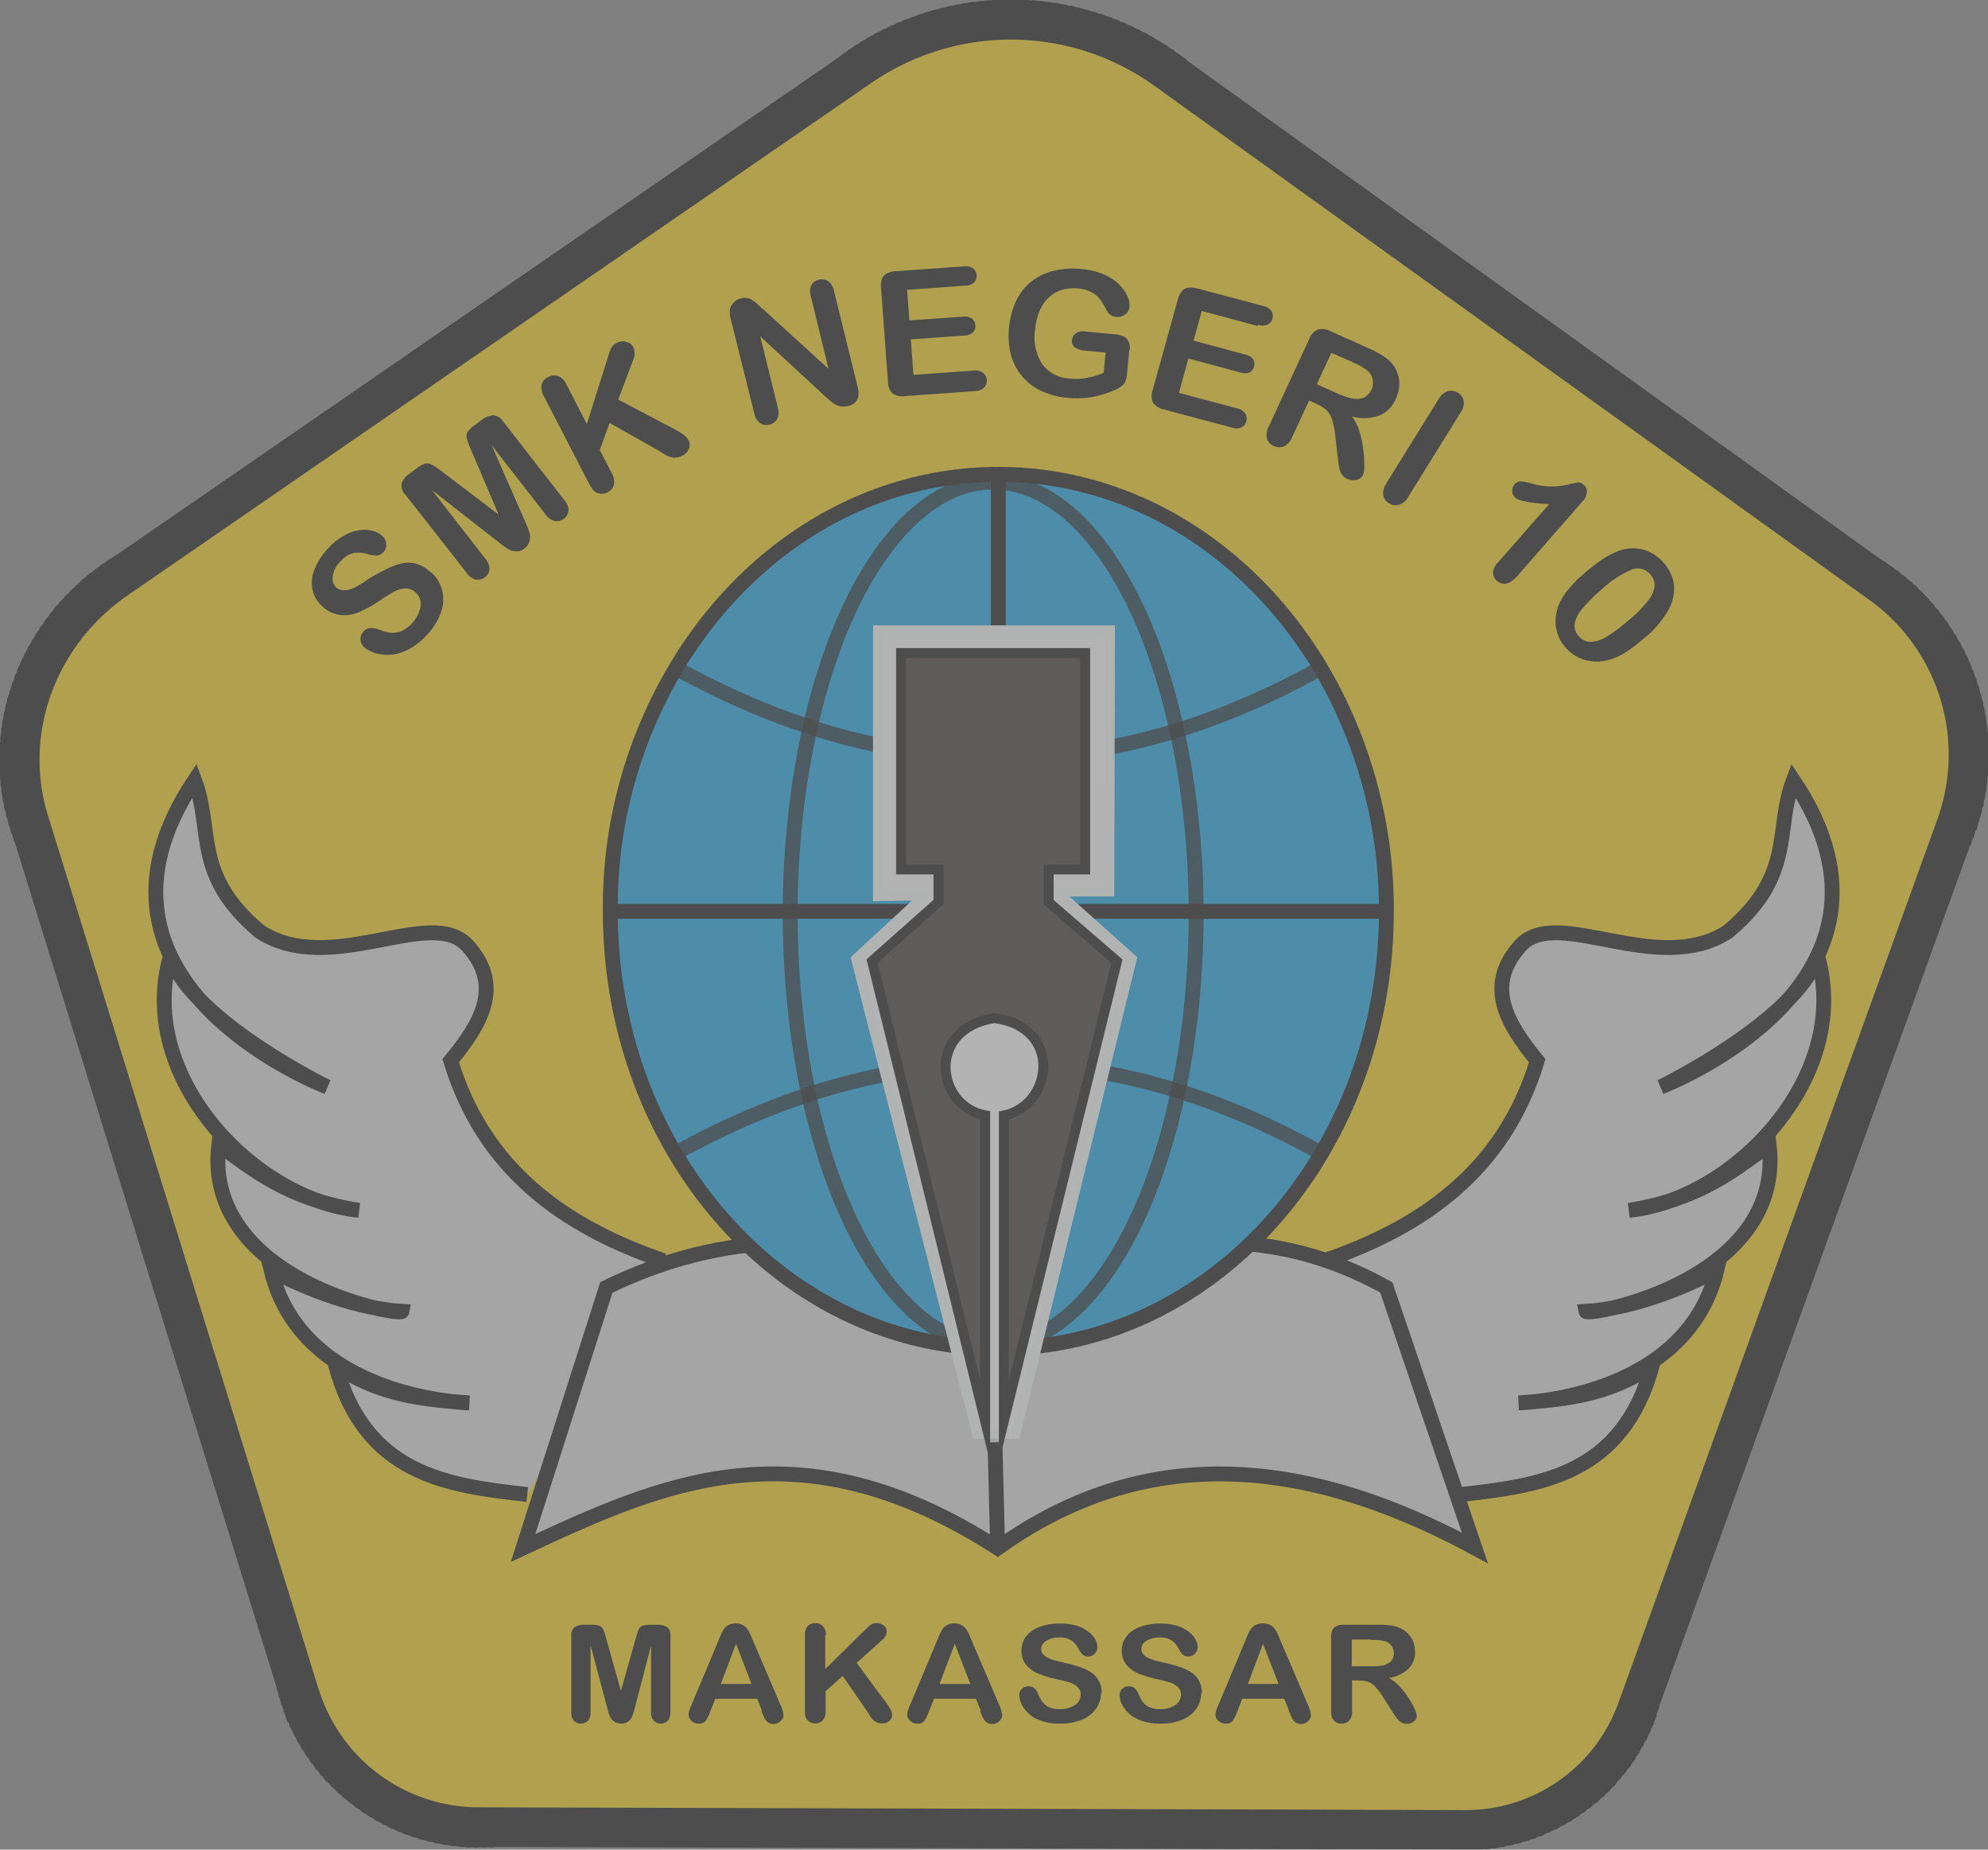 <svg id="svg8" xmlns="http://www.w3.org/2000/svg" viewBox="0 0 284.82 264.94"><rect x="0" y="0" width="284.82" height="264.94" fill="#808080" stroke="none"/><defs><style>.cls-1{opacity:0.4;}.cls-2{fill:#f9d304;stroke-width:5.67px;}.cls-2,.cls-3,.cls-4,.cls-5,.cls-6,.cls-7,.cls-9{stroke:#000;}.cls-2,.cls-4,.cls-7{stroke-linecap:square;stroke-dasharray:0.52 0.52;}.cls-2,.cls-3,.cls-4,.cls-5,.cls-6,.cls-7,.cls-8,.cls-9{stroke-miterlimit:11.34;}.cls-3{fill:#dcdddd;}.cls-3,.cls-4,.cls-5,.cls-6{stroke-width:2.13px;}.cls-4{fill:#00a1e9;}.cls-5,.cls-6,.cls-7{fill:none;}.cls-5,.cls-7{opacity:0.76;isolation:isolate;}.cls-7{stroke-width:2.13px;}.cls-8{fill:#fff;stroke:#fbffff;}.cls-8,.cls-9{stroke-width:1.42px;}.cls-9{fill:#2c2625;}</style></defs><g class="cls-1"><g id="g952"><path id="path833" class="cls-2" d="M82.86,266.59,44,141.17c-4-12.86,1.09-26.92,12.58-34.82L162.9,33.11a38.1,38.1,0,0,1,43.66.12L309.17,107A30.13,30.13,0,0,1,320,141.93l-45.75,126.7a26.06,26.06,0,0,1-24.59,16.94l-140.94-.39a26.84,26.84,0,0,1-25.84-18.59Z" transform="translate(-39.82 -23.46)"/><g id="text880"><path id="path1843" d="M101.55,105.4a5.16,5.16,0,0,1,1.61,2.6,5.38,5.38,0,0,1-.17,3.18,9,9,0,0,1-2.09,3.31A8.83,8.83,0,0,1,97.11,117a6.11,6.11,0,0,1-2.82.17,4.59,4.59,0,0,1-2.29-1,1.56,1.56,0,0,1-.07-2.28,1.37,1.37,0,0,1,.94-.46,2.8,2.8,0,0,1,1.29.23,8.06,8.06,0,0,0,1.58.43,3.3,3.3,0,0,0,1.5-.18,5,5,0,0,0,2.84-3.58,2.25,2.25,0,0,0-.71-2,2,2,0,0,0-1.47-.57,3.41,3.41,0,0,0-1.61.45c-.54.29-1.23.71-2.06,1.27a17.9,17.9,0,0,1-3,1.67,5.55,5.55,0,0,1-2.66.4A4.48,4.48,0,0,1,86,110.31a4.42,4.42,0,0,1-1.41-2.38,5,5,0,0,1,.29-2.91,9.63,9.63,0,0,1,2-3.07,9,9,0,0,1,2.29-1.81,6.09,6.09,0,0,1,2.2-.74,4.54,4.54,0,0,1,1.87.11,3.29,3.29,0,0,1,1.35.71,1.78,1.78,0,0,1,.56,1.14,1.46,1.46,0,0,1-.4,1.19,1.41,1.41,0,0,1-.89.49,5,5,0,0,1-1.26-.18,4.72,4.72,0,0,0-2-.21,3.52,3.52,0,0,0-2,1.23,3.72,3.72,0,0,0-1.1,2.1,1.76,1.76,0,0,0,.51,1.63A1.56,1.56,0,0,0,89,108a2.7,2.7,0,0,0,1.06-.14,5.58,5.58,0,0,0,1-.47c.32-.18.84-.5,1.55-1A26.87,26.87,0,0,1,95.17,105a8.58,8.58,0,0,1,2.23-.84,4.26,4.26,0,0,1,2.1.07,4.91,4.91,0,0,1,2,1.19Z" transform="translate(-39.82 -23.46)"/><path id="path1845" d="M111.11,101l-9.41-7.35,7.66,9.85a2.18,2.18,0,0,1,.58,1.51,1.52,1.52,0,0,1-.66,1.14,1.61,1.61,0,0,1-1.29.33,2.29,2.29,0,0,1-1.34-1L97.87,94.28a1.73,1.73,0,0,1-.49-1.62,2.89,2.89,0,0,1,1.09-1.34l.91-.68a4.51,4.51,0,0,1,1.3-.75,1.32,1.32,0,0,1,1,.11,11.92,11.92,0,0,1,1.37.93l8.2,6.23-4-9.39a9.58,9.58,0,0,1-.56-1.54,1.2,1.2,0,0,1,.14-.93,4.21,4.21,0,0,1,1.09-1l.91-.68a3,3,0,0,1,1.6-.67,1.79,1.79,0,0,1,1.47.88l8.79,11.29a2.2,2.2,0,0,1,.58,1.5,1.7,1.7,0,0,1-2,1.47,2.29,2.29,0,0,1-1.33-1l-7.67-9.84,4.75,10.83c.3.7.52,1.23.63,1.59a2.16,2.16,0,0,1,.06,1.14A1.91,1.91,0,0,1,115,102a2,2,0,0,1-1,.43,2,2,0,0,1-1-.14,4.5,4.5,0,0,1-.9-.51l-.9-.69Z" transform="translate(-39.82 -23.46)"/><path id="path1847" d="M121,78.59l2.9,5.61L127,74.34a6.83,6.83,0,0,1,.43-1.1,1.69,1.69,0,0,1,.76-.67,1.83,1.83,0,0,1,1.36-.15,1.47,1.47,0,0,1,1,.77,2.16,2.16,0,0,1,0,1.78L128.4,80.7l8,4.21a9.32,9.32,0,0,1,1.35.82,2.68,2.68,0,0,1,.76.87,1.33,1.33,0,0,1,0,1.14,1.79,1.79,0,0,1-.95,1,2.24,2.24,0,0,1-1.28.27,2.86,2.86,0,0,1-1.13-.41c-.37-.22-.7-.42-1-.61l-7-3.95-1.4,3.88,1.71,3.31a2.35,2.35,0,0,1,.31,1.73A1.87,1.87,0,0,1,126,94.19a1.69,1.69,0,0,1-.91-.29,2.37,2.37,0,0,1-.56-.61c-.16-.26-.37-.65-.63-1.16l-6.15-11.9a2.42,2.42,0,0,1-.33-1.69,1.72,1.72,0,0,1,.95-1.09,1.79,1.79,0,0,1,1.46-.1A2.31,2.31,0,0,1,121,78.59Z" transform="translate(-39.82 -23.46)"/><path id="path1849" d="M149.06,67.66l9.46,8.64L156,65.93a2.29,2.29,0,0,1,.06-1.62,1.75,1.75,0,0,1,2.43-.57,2.3,2.3,0,0,1,.82,1.4l3.38,13.72q.57,2.3-1.38,2.76a2.85,2.85,0,0,1-.91.06,2.22,2.22,0,0,1-.83-.26,4,4,0,0,1-.8-.54L158,80.2l-9.26-8.56,2.52,10.22a2.22,2.22,0,0,1-.1,1.62,1.64,1.64,0,0,1-1.09.8,1.62,1.62,0,0,1-1.35-.22,2.32,2.32,0,0,1-.84-1.4L144.52,69.2a3.85,3.85,0,0,1-.14-1.39,2,2,0,0,1,.55-1,2.1,2.1,0,0,1,1.07-.61,2.15,2.15,0,0,1,.86-.05,1.92,1.92,0,0,1,.71.28,3.91,3.91,0,0,1,.71.55l.78.73Z" transform="translate(-39.82 -23.46)"/><path id="path1851" d="M178.11,64.38l-8.33.59.33,4.39,7.67-.54a1.81,1.81,0,0,1,1.29.29,1.22,1.22,0,0,1,.49.94,1.33,1.33,0,0,1-.33,1,1.85,1.85,0,0,1-1.25.47l-7.67.55.38,5.09,8.62-.62a1.9,1.9,0,0,1,1.33.31A1.44,1.44,0,0,1,180.8,79a1.91,1.91,0,0,1-1.28.48l-10.05.72a2.43,2.43,0,0,1-1.78-.4,2.35,2.35,0,0,1-.65-1.66l-1-13.45a3,3,0,0,1,.14-1.29,1.45,1.45,0,0,1,.69-.77,3,3,0,0,1,1.27-.32l9.77-.7a1.88,1.88,0,0,1,1.33.3,1.39,1.39,0,0,1,.15,2,1.92,1.92,0,0,1-1.28.48Z" transform="translate(-39.82 -23.46)"/><path id="path1853" d="M201.61,73.62l-.33,3.43a3.74,3.74,0,0,1-.25,1.08,1.62,1.62,0,0,1-.58.68,4.53,4.53,0,0,1-1,.55,15,15,0,0,1-3.31,1,13.38,13.38,0,0,1-3.37.09,11.07,11.07,0,0,1-3.77-1,7.9,7.9,0,0,1-4.35-5.21,11.82,11.82,0,0,1,.74-7.66,7.86,7.86,0,0,1,2.15-2.76,8.32,8.32,0,0,1,3.17-1.55,11.7,11.7,0,0,1,4.07-.27,9.94,9.94,0,0,1,3.21.79,7.28,7.28,0,0,1,2.18,1.42,5.55,5.55,0,0,1,1.18,1.68,3.16,3.16,0,0,1,.3,1.49,1.54,1.54,0,0,1-.63,1.12,1.81,1.81,0,0,1-1.28.36,1.68,1.68,0,0,1-.75-.26,1.61,1.61,0,0,1-.56-.57,15.11,15.11,0,0,0-1-1.69,3.6,3.6,0,0,0-1.2-1,5,5,0,0,0-2-.56,5.89,5.89,0,0,0-2.33.22,4.85,4.85,0,0,0-1.85,1.1,5.9,5.9,0,0,0-1.29,1.9,8.76,8.76,0,0,0-.63,2.61,7.15,7.15,0,0,0,1,5,5.2,5.2,0,0,0,4,2.08,8.49,8.49,0,0,0,2.43-.11,11.3,11.3,0,0,0,2.38-.72l.28-2.9-2.86-.27a3.12,3.12,0,0,1-1.53-.45,1.09,1.09,0,0,1-.42-1.08,1.27,1.27,0,0,1,.53-.95,1.83,1.83,0,0,1,1.24-.28l4.19.4a5,5,0,0,1,1.29.26,1.39,1.39,0,0,1,.8.67,2.33,2.33,0,0,1,.2,1.42Z" transform="translate(-39.82 -23.46)"/><path id="path1855" d="M220.07,70.17,212,68l-1.18,4.25,7.42,2a1.75,1.75,0,0,1,1.12.69,1.24,1.24,0,0,1,.14,1,1.37,1.37,0,0,1-.66.87,1.85,1.85,0,0,1-1.33,0l-7.43-2-1.36,4.92,8.34,2.22a1.89,1.89,0,0,1,1.16.73,1.34,1.34,0,0,1,.15,1.13,1.37,1.37,0,0,1-.71.89,1.91,1.91,0,0,1-1.37,0l-9.73-2.59a2.41,2.41,0,0,1-1.55-1,2.32,2.32,0,0,1-.05-1.77l3.61-13a2.92,2.92,0,0,1,.57-1.16,1.38,1.38,0,0,1,.9-.51,3.12,3.12,0,0,1,1.32.11l9.45,2.51a1.85,1.85,0,0,1,1.16.72,1.27,1.27,0,0,1,.15,1.08,1.31,1.31,0,0,1-.7.88,1.93,1.93,0,0,1-1.36,0Z" transform="translate(-39.82 -23.46)"/><path id="path1857" d="M228.56,81.36l-1.18-.53-2.44,5.25a2.43,2.43,0,0,1-1.17,1.32,1.77,1.77,0,0,1-1.44-.06,1.68,1.68,0,0,1-1-1.07,2.48,2.48,0,0,1,.26-1.7L227.4,72a2.3,2.3,0,0,1,1.21-1.33,2.41,2.41,0,0,1,1.8.22l5.49,2.45a17.34,17.34,0,0,1,1.9,1,5.53,5.53,0,0,1,1.28,1,4.51,4.51,0,0,1,.95,1.55,4.26,4.26,0,0,1,.26,1.81,4.94,4.94,0,0,1-.46,1.82A4.55,4.55,0,0,1,237.42,83a6.79,6.79,0,0,1-3.9.13,6.6,6.6,0,0,1,1.07,2.14,14.68,14.68,0,0,1,.55,2.6,14.07,14.07,0,0,1,.14,2.31,3.93,3.93,0,0,1-.17,1.3,1.33,1.33,0,0,1-.51.55,1.66,1.66,0,0,1-.8.23,2,2,0,0,1-.93-.18,1.76,1.76,0,0,1-.83-.7,2.54,2.54,0,0,1-.36-.95c-.06-.35-.13-.86-.21-1.52l-.32-2.81a13,13,0,0,0-.45-2.43,3.48,3.48,0,0,0-.76-1.38,4.28,4.28,0,0,0-1.38-.9Zm5.12-6L230.56,74l-2.08,4.49,3,1.35a9.68,9.68,0,0,0,2.14.71,2.74,2.74,0,0,0,1.59-.14,2.35,2.35,0,0,0,.66-3.74,7.4,7.4,0,0,0-2.21-1.28Z" transform="translate(-39.82 -23.46)"/><path id="path1859" d="M238.42,92.72l7.5-12.08a2.45,2.45,0,0,1,1.32-1.15,1.72,1.72,0,0,1,1.42.21,1.69,1.69,0,0,1,.86,1.16,2.23,2.23,0,0,1-.43,1.67l-7.5,12.08a2.38,2.38,0,0,1-1.33,1.15,1.79,1.79,0,0,1-1.45-.21A1.72,1.72,0,0,1,238,94.4a2.34,2.34,0,0,1,.44-1.68Z" transform="translate(-39.82 -23.46)"/><path id="path1861" d="M254.36,104.12l7.4-8.45c-2.67-.14-4.28-.45-4.83-.91a1.27,1.27,0,0,1-.45-.91,1.41,1.41,0,0,1,.33-1,1.13,1.13,0,0,1,.92-.44,9.3,9.3,0,0,1,1.57.32,10.51,10.51,0,0,0,2.81.42,10,10,0,0,0,2.37-.28,13.57,13.57,0,0,1,1.47-.31,1.11,1.11,0,0,1,.75.34,1.22,1.22,0,0,1,.47,1.06,2.09,2.09,0,0,1-.61,1.3l-9.3,10.65c-1.09,1.24-2.07,1.5-2.93.78a1.54,1.54,0,0,1-.6-1.17,2.15,2.15,0,0,1,.63-1.42Z" transform="translate(-39.82 -23.46)"/><path id="path1863" d="M275.33,114.91a20.9,20.9,0,0,1-2.8,2.11,8.3,8.3,0,0,1-2.61,1.06,6.22,6.22,0,0,1-3.16-.13,5.71,5.71,0,0,1-2.59-1.68,5.62,5.62,0,0,1-1.46-3.2,6.38,6.38,0,0,1,.73-3.59,10.59,10.59,0,0,1,1.33-1.9,18.19,18.19,0,0,1,1.92-1.9,26.34,26.34,0,0,1,2.67-2.07,11.94,11.94,0,0,1,2.36-1.23,5.92,5.92,0,0,1,3.46-.21,5.84,5.84,0,0,1,2.94,1.85,6,6,0,0,1,1.23,2,4.87,4.87,0,0,1,.3,2.14,6.53,6.53,0,0,1-.59,2.28,14.12,14.12,0,0,1-3.73,4.48Zm-2.08-2.67a19.85,19.85,0,0,0,2.61-2.63,4.48,4.48,0,0,0,1-2.1,2.24,2.24,0,0,0-.63-1.81,2.36,2.36,0,0,0-2.77-.6,15.21,15.21,0,0,0-4.25,2.86,22,22,0,0,0-2.7,2.7,4.73,4.73,0,0,0-1.09,2.16,2.12,2.12,0,0,0,.6,1.78,2.19,2.19,0,0,0,1.79.8,5.1,5.1,0,0,0,2.32-.81,24.33,24.33,0,0,0,3.09-2.35Z" transform="translate(-39.82 -23.46)"/></g><path id="path891" d="M126.79,268l-2.36-8.87v9.61a1.71,1.71,0,0,1-.38,1.2,1.32,1.32,0,0,1-1,.4,1.34,1.34,0,0,1-1-.39,1.72,1.72,0,0,1-.38-1.21v-11a1.33,1.33,0,0,1,.51-1.23,2.5,2.5,0,0,1,1.35-.32h.93a3.85,3.85,0,0,1,1.21.14,1,1,0,0,1,.56.51,7.43,7.43,0,0,1,.41,1.21l2.14,7.62,2.15-7.62a7.43,7.43,0,0,1,.41-1.21,1,1,0,0,1,.55-.51,4,4,0,0,1,1.22-.14H134a2.53,2.53,0,0,1,1.36.32,1.33,1.33,0,0,1,.51,1.23v11a1.67,1.67,0,0,1-.39,1.2,1.43,1.43,0,0,1-2,0,1.71,1.71,0,0,1-.38-1.2v-9.61L130.8,268c-.16.58-.29,1-.39,1.27a1.65,1.65,0,0,1-.53.73,1.58,1.58,0,0,1-1.09.34,1.74,1.74,0,0,1-.88-.22,1.53,1.53,0,0,1-.56-.54,3,3,0,0,1-.33-.73c-.07-.28-.15-.56-.23-.85Z" transform="translate(-39.82 -23.46)"/><path id="path893" d="M149,268.53l-.7-1.74h-6l-.7,1.78a6.78,6.78,0,0,1-.7,1.42,1.18,1.18,0,0,1-1,.36,1.45,1.45,0,0,1-1-.39,1.2,1.2,0,0,1-.43-.89,1.73,1.73,0,0,1,.1-.58c.07-.21.18-.49.33-.85l3.78-9c.1-.26.23-.57.38-.93a4.49,4.49,0,0,1,.48-.91,2,2,0,0,1,.67-.58,2.22,2.22,0,0,1,1-.23,2.16,2.16,0,0,1,1,.23,1.78,1.78,0,0,1,.67.57,3.17,3.17,0,0,1,.43.76c.12.26.27.62.46,1.07l3.85,9a4.41,4.41,0,0,1,.45,1.5,1.2,1.2,0,0,1-.43.89,1.48,1.48,0,0,1-1,.4,1.26,1.26,0,0,1-.6-.13,1.1,1.1,0,0,1-.42-.31,3.22,3.22,0,0,1-.38-.63l-.33-.75Zm-5.91-3.86h4.4l-2.22-5.75Z" transform="translate(-39.82 -23.46)"/><path id="path895" d="M158.05,257.66v4.88l5.86-5.77a5.42,5.42,0,0,1,.71-.62,1.67,1.67,0,0,1,1.83.16,1.11,1.11,0,0,1,.41.87,1.69,1.69,0,0,1-.68,1.22l-3.63,3.25,4.19,5.66a7.74,7.74,0,0,1,.66,1,1.86,1.86,0,0,1,.22.86,1,1,0,0,1-.39.8,1.51,1.51,0,0,1-1,.35,1.91,1.91,0,0,1-1-.25,2.37,2.37,0,0,1-.67-.67l-.48-.76-3.53-5.13-2.44,2.21v2.88a1.8,1.8,0,0,1-.43,1.3,1.46,1.46,0,0,1-1.08.42,1.63,1.63,0,0,1-.74-.19,1.42,1.42,0,0,1-.54-.52,1.61,1.61,0,0,1-.17-.61q0-.36,0-1V257.66a1.83,1.83,0,0,1,.39-1.28,1.58,1.58,0,0,1,2.17,0,1.73,1.73,0,0,1,.43,1.28Z" transform="translate(-39.82 -23.46)"/><path id="path897" d="M180.35,268.53l-.71-1.74h-6l-.71,1.78a6.31,6.31,0,0,1-.7,1.42,1.17,1.17,0,0,1-1,.36,1.44,1.44,0,0,1-1-.39,1.18,1.18,0,0,1-.44-.89,1.75,1.75,0,0,1,.11-.58,7,7,0,0,1,.33-.85l3.77-9,.38-.93a5.79,5.79,0,0,1,.48-.91,1.91,1.91,0,0,1,.68-.58,2.18,2.18,0,0,1,1-.23,2.13,2.13,0,0,1,1,.23,1.7,1.7,0,0,1,.67.57,3.59,3.59,0,0,1,.44.76c.12.26.27.62.45,1.07l3.85,9a4.41,4.41,0,0,1,.45,1.5,1.2,1.2,0,0,1-.43.89,1.45,1.45,0,0,1-1,.4,1.28,1.28,0,0,1-.61-.13,1.1,1.1,0,0,1-.42-.31,3.27,3.27,0,0,1-.37-.63q-.19-.42-.33-.75Zm-5.92-3.86h4.41l-2.23-5.75Z" transform="translate(-39.82 -23.46)"/><path id="path899" d="M197.56,265.93a3.86,3.86,0,0,1-.7,2.27,4.44,4.44,0,0,1-2,1.58,7.91,7.91,0,0,1-3.15.57,7.44,7.44,0,0,1-3.6-.78,4.8,4.8,0,0,1-1.64-1.49,3.37,3.37,0,0,1-.62-1.83,1.16,1.16,0,0,1,.37-.87,1.34,1.34,0,0,1,1-.37,1.19,1.19,0,0,1,.79.28,2.21,2.21,0,0,1,.56.85,5.7,5.7,0,0,0,.61,1.11,2.45,2.45,0,0,0,.92.74,3.65,3.65,0,0,0,1.56.29,3.69,3.69,0,0,0,2.15-.58,1.75,1.75,0,0,0,.84-1.46,1.49,1.49,0,0,0-.45-1.13,2.85,2.85,0,0,0-1.16-.66q-.7-.22-1.89-.48a15.52,15.52,0,0,1-2.67-.82,4.45,4.45,0,0,1-1.7-1.28,3.29,3.29,0,0,1-.62-2,3.36,3.36,0,0,1,.66-2,4.19,4.19,0,0,1,1.92-1.36,8.09,8.09,0,0,1,3-.49,7.76,7.76,0,0,1,2.35.32,4.94,4.94,0,0,1,1.65.85,3.54,3.54,0,0,1,1,1.1,2.45,2.45,0,0,1,.3,1.13,1.26,1.26,0,0,1-.38.91,1.21,1.21,0,0,1-.93.4,1.15,1.15,0,0,1-.79-.24,3.68,3.68,0,0,1-.57-.79,3.51,3.51,0,0,0-1-1.23,2.9,2.9,0,0,0-1.81-.45,3.31,3.31,0,0,0-1.87.49,1.37,1.37,0,0,0-.7,1.15,1.12,1.12,0,0,0,.24.72,2,2,0,0,0,.66.52,4.16,4.16,0,0,0,.86.34c.28.09.76.21,1.42.36.84.19,1.59.39,2.26.61a6.71,6.71,0,0,1,1.72.81,3.35,3.35,0,0,1,1.1,1.21,3.56,3.56,0,0,1,.41,1.77Z" transform="translate(-39.82 -23.46)"/><path id="path901" d="M211.92,265.93a3.92,3.92,0,0,1-.69,2.27,4.53,4.53,0,0,1-2,1.58,7.9,7.9,0,0,1-3.14.57,7.38,7.38,0,0,1-3.6-.78,4.8,4.8,0,0,1-1.64-1.49,3.31,3.31,0,0,1-.63-1.83,1.19,1.19,0,0,1,.37-.87,1.34,1.34,0,0,1,1-.37,1.17,1.17,0,0,1,.79.28,2.22,2.22,0,0,1,.57.85,6.29,6.29,0,0,0,.6,1.11,2.41,2.41,0,0,0,.93.74,3.59,3.59,0,0,0,1.56.29,3.72,3.72,0,0,0,2.15-.58,1.74,1.74,0,0,0,.83-1.46,1.49,1.49,0,0,0-.45-1.13,2.79,2.79,0,0,0-1.16-.66q-.71-.22-1.89-.48a15.39,15.39,0,0,1-2.66-.82,4.37,4.37,0,0,1-1.7-1.28,3.23,3.23,0,0,1-.63-2,3.37,3.37,0,0,1,.67-2,4.09,4.09,0,0,1,1.92-1.36,8.05,8.05,0,0,1,3-.49,7.74,7.74,0,0,1,2.34.32,4.94,4.94,0,0,1,1.65.85,3.58,3.58,0,0,1,1,1.1,2.45,2.45,0,0,1,.3,1.13,1.27,1.27,0,0,1-.39.91,1.2,1.2,0,0,1-.93.4,1.18,1.18,0,0,1-.79-.24,3.68,3.68,0,0,1-.57-.79,3.61,3.61,0,0,0-1-1.23,2.92,2.92,0,0,0-1.81-.45,3.32,3.32,0,0,0-1.88.49,1.37,1.37,0,0,0-.7,1.15,1.12,1.12,0,0,0,.24.72,1.9,1.9,0,0,0,.67.52,4.08,4.08,0,0,0,.85.34c.29.09.76.21,1.43.36.83.19,1.58.39,2.25.61a6.71,6.71,0,0,1,1.72.81,3.3,3.3,0,0,1,1.11,1.21,3.56,3.56,0,0,1,.4,1.77Z" transform="translate(-39.82 -23.46)"/><path id="path903" d="M224.51,268.53l-.7-1.74h-6l-.71,1.78a6.31,6.31,0,0,1-.7,1.42,1.18,1.18,0,0,1-1,.36,1.42,1.42,0,0,1-1-.39,1.18,1.18,0,0,1-.44-.89,2,2,0,0,1,.1-.58c.07-.21.18-.49.34-.85l3.77-9,.38-.93a5.06,5.06,0,0,1,.48-.91,1.91,1.91,0,0,1,.68-.58,2.44,2.44,0,0,1,2.07,0,1.7,1.7,0,0,1,.67.57,3.59,3.59,0,0,1,.44.76c.12.26.27.62.45,1.07l3.85,9a4.41,4.41,0,0,1,.45,1.5,1.2,1.2,0,0,1-.43.89,1.46,1.46,0,0,1-1,.4,1.26,1.26,0,0,1-.6-.13,1.1,1.1,0,0,1-.42-.31,2.82,2.82,0,0,1-.37-.63l-.34-.75Zm-5.91-3.86H223l-2.23-5.75Z" transform="translate(-39.82 -23.46)"/><path id="path905" d="M234.53,264.16h-1v4.47a1.77,1.77,0,0,1-.42,1.3,1.6,1.6,0,0,1-2.18,0,1.87,1.87,0,0,1-.39-1.28V257.92a1.73,1.73,0,0,1,.43-1.32,2,2,0,0,1,1.4-.41h4.86a16.71,16.71,0,0,1,1.72.08,4.29,4.29,0,0,1,1.29.33,3.64,3.64,0,0,1,1.22.78,3.44,3.44,0,0,1,.81,1.2,3.66,3.66,0,0,1,.28,1.44,3.32,3.32,0,0,1-.94,2.48,5.39,5.39,0,0,1-2.81,1.32,5.59,5.59,0,0,1,1.52,1.18,11.3,11.3,0,0,1,1.28,1.66,10.19,10.19,0,0,1,.89,1.59,3,3,0,0,1,.32,1,1,1,0,0,1-.19.55,1.39,1.39,0,0,1-.5.42,1.8,1.8,0,0,1-.75.16,1.51,1.51,0,0,1-.84-.23,2.28,2.28,0,0,1-.6-.56c-.16-.23-.38-.56-.66-1l-1.2-1.88a10.18,10.18,0,0,0-1.15-1.57,2.84,2.84,0,0,0-1-.75,3.84,3.84,0,0,0-1.32-.19Zm1.71-5.85h-2.75v3.82h2.67A7.78,7.78,0,0,0,238,262a2.15,2.15,0,0,0,1.12-.6,1.64,1.64,0,0,0,.39-1.16,1.69,1.69,0,0,0-.31-1,1.92,1.92,0,0,0-.86-.67,7,7,0,0,0-2.07-.2Z" transform="translate(-39.82 -23.46)"/><g id="g1839"><g id="g1825"><g id="g1801"><path id="path1651" class="cls-3" d="M229.52,204.06c14.35-4.92,25.8-13.07,30.54-28.66-4.25-5.19-7.66-10.68-2.41-16.48s19.58,4.56,29.73-2c9.69-8.12,6.65-14.52,9.38-21.69,19.61,29.31-19,43.93-19,43.93s19.11-9.34,22.5-18.62c4.89,17.4-12.29,34.84-27.06,36.29,10.37-1.63,15.32-6,20.09-9.37,2.29,19.46-26.09,24.65-26.25,23.84,6.17-.37,13.3-3,18.75-5.89-4.48,18.52-28.39,19-28.39,19,6.38-.47,12.77-1,19.15-5.35-4.31,15.61-15.81,17.18-27.45,18.48" transform="translate(-39.82 -23.46)"/><path id="path1651-0" class="cls-3" d="M134.93,204.06c-14.35-4.92-25.79-13.07-30.54-28.66,4.26-5.19,7.66-10.68,2.42-16.48s-19.58,4.56-29.74-2c-9.69-8.12-6.65-14.52-9.37-21.69-19.61,29.31,19,43.93,19,43.93s-19.12-9.34-22.5-18.62c-4.9,17.4,12.28,34.84,27.05,36.29-10.36-1.63-15.31-6-20.09-9.37-2.28,19.46,26.09,24.65,26.25,23.84-6.16-.37-13.3-3-18.75-5.89,4.48,18.52,28.39,19,28.39,19-6.38-.47-12.76-1-19.15-5.35,4.31,15.61,15.81,17.18,27.46,18.48" transform="translate(-39.82 -23.46)"/><path id="path1575" class="cls-3" d="M114.76,245.2l11.93-37.32c16.34-8,34.68-9.16,56.06,0,17.89-5.71,35.82-11.08,55.69,0l12.69,37.32c-28.26-15.3-50.21-12.95-68.38,0C154.13,226.81,134.53,236,114.76,245.2Z" transform="translate(-39.82 -23.46)"/></g><g id="g1796"><path id="path1719" class="cls-4" d="M127.26,154c0,34.58,24.89,62.6,55.59,62.6s55.59-28,55.59-62.6M136.67,119.16A66.9,66.9,0,0,0,127.26,154H238.44a68,68,0,0,0-9.4-34.84c-10-16.74-26.94-27.75-46.19-27.75s-36.2,11-46.18,27.74" transform="translate(-39.82 -23.46)"/><path id="path1724" class="cls-5" d="M136.67,119.16c28.86,15.94,59.58,18.32,92.37,0" transform="translate(-39.82 -23.46)"/><path id="path1724-4" class="cls-5" d="M136.67,188.61c28.86-15.94,59.58-18.32,92.37,0" transform="translate(-39.82 -23.46)"/><path id="path1759" class="cls-6" d="M182.85,91.42V216.61" transform="translate(-39.82 -23.46)"/><ellipse id="path1789" class="cls-7" cx="142.29" cy="130.92" rx="29.08" ry="61.88"/></g></g><path id="path1579" class="cls-6" d="M182.75,245.2l-.38-15.15" transform="translate(-39.82 -23.46)"/></g><path id="path1964" class="cls-8" d="M165.61,113.75h33.24l-.1,37.41h-7.58l10.8,9.66-16.67,68h-5.49l-17.33-68,9.85-9.1-6.72.1Z" transform="translate(-39.82 -23.46)"/><path id="path1986" class="cls-9" d="M183.64,183.25v43.8l16.21-65.9-9.78-8.44V148h5.22V117H168.91V148h5.36v4.68l-9.51,8.44,16.2,65.9v-43.8c-7.07-1.32-8.48-12.42,1.34-13.93C192.22,170.64,190.59,181.84,183.64,183.25Z" transform="translate(-39.82 -23.46)"/></g></g></svg>